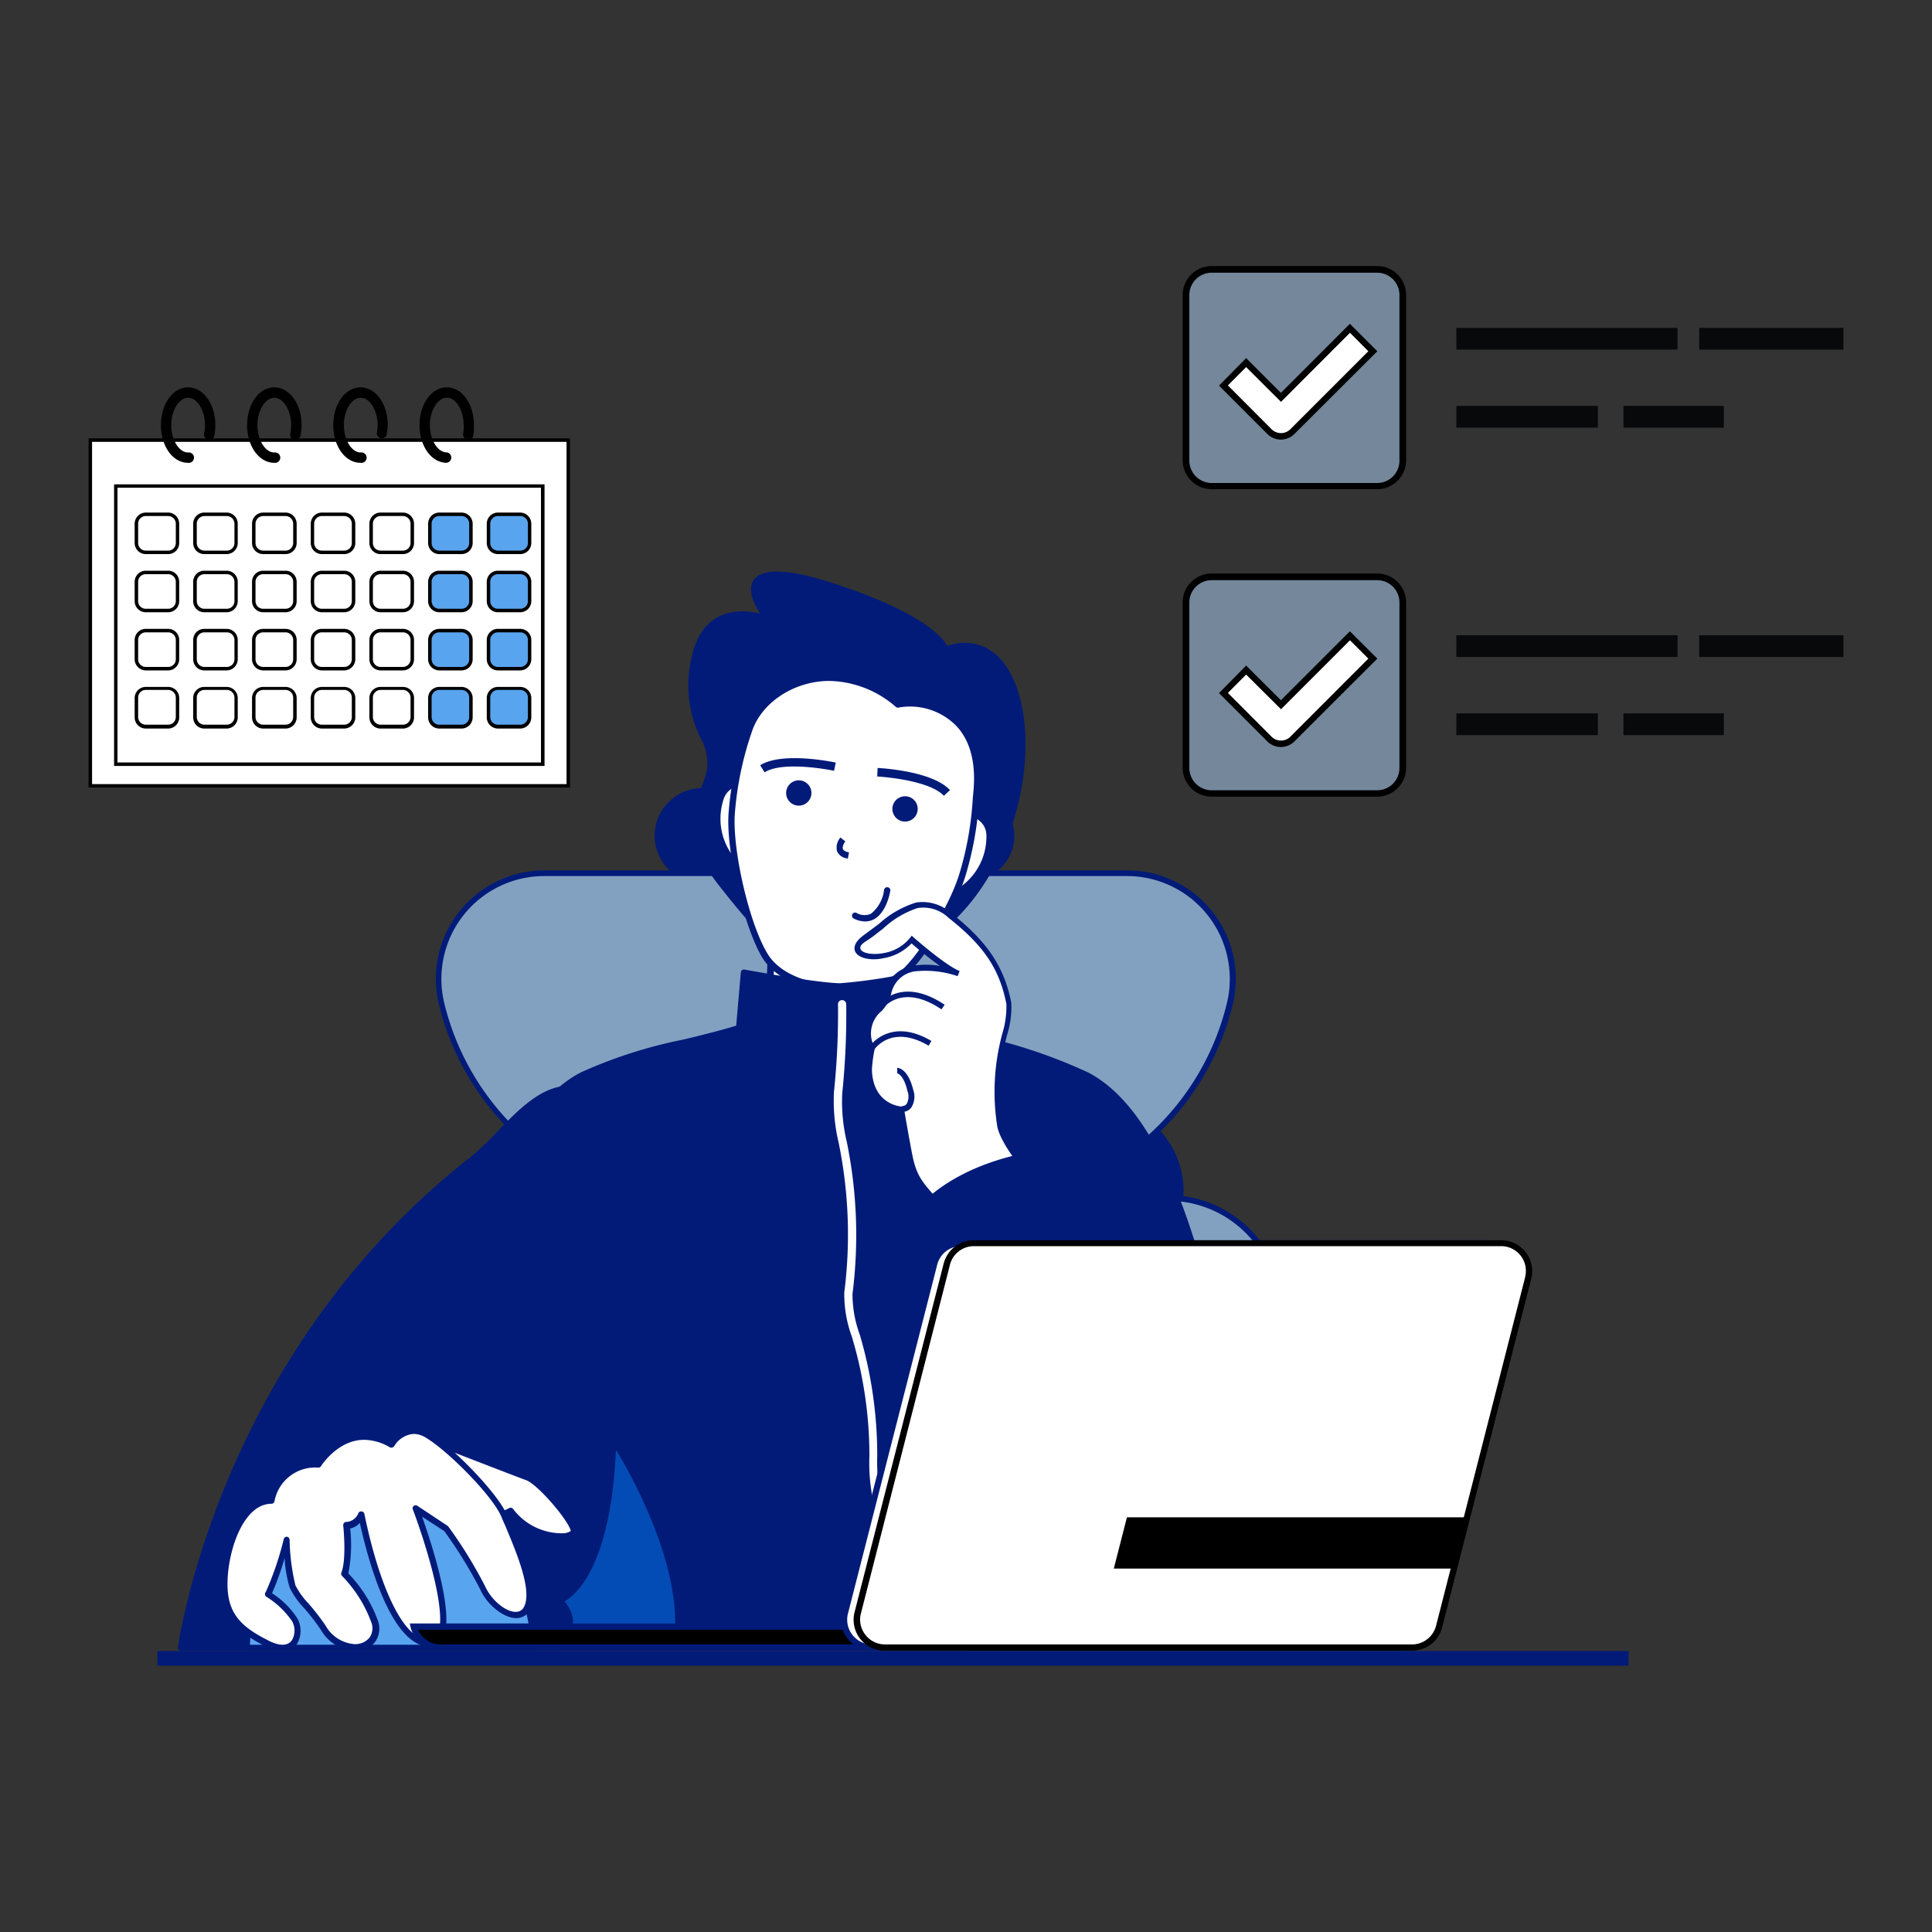 <svg xmlns="http://www.w3.org/2000/svg" viewBox="0 0 200 200" id="Manthinkingaboutworkschedule"><rect x="0" y="0" width="200" height="200" fill="#333333" stroke="none"/><g style="isolation:isolate" fill="#000000" class="color000000 svgShape"><g data-name="Layer 1" fill="#000000" class="color000000 svgShape"><rect width="22.41" height="22.41" x="122.79" y="59.73" fill="#74879b" rx="2.64" class="color749b8a svgShape"></rect><path d="M142.56,82.47H125.43a3,3,0,0,1-3-3V62.37a3,3,0,0,1,3-3h17.13a3,3,0,0,1,3,3V79.5A3,3,0,0,1,142.56,82.47ZM125.43,60.06a2.31,2.31,0,0,0-2.31,2.31V79.5a2.32,2.32,0,0,0,2.31,2.31h17.13a2.31,2.31,0,0,0,2.31-2.31V62.37a2.3,2.3,0,0,0-2.31-2.31Z" fill="#000000" class="color000000 svgShape"></path><path fill="#ffffff" d="M132.6,73,129,69.36l-2.37,2.37,4.78,4.78a1.64,1.64,0,0,0,1.18.49,1.66,1.66,0,0,0,1.19-.49l8.33-8.33-2.37-2.37Z" class="colorffffff svgShape"></path><path d="M132.61,77.33a2,2,0,0,1-1.42-.58l-5-5L129,68.9l3.6,3.59,7.14-7.14,2.84,2.83L134,76.75A2,2,0,0,1,132.61,77.33Zm-5.5-5.6,4.54,4.55a1.38,1.38,0,0,0,1.91,0l8.09-8.1-1.9-1.9-7.14,7.14L129,69.83Z" fill="#000000" class="color000000 svgShape"></path><rect width="22.9" height="2.25" x="150.76" y="65.76" fill="#08090b" class="color090b08 svgShape"></rect><rect width="14.93" height="2.25" x="175.9" y="65.76" fill="#08090b" class="color090b08 svgShape"></rect><rect width="14.65" height="2.25" x="150.76" y="73.85" fill="#08090b" class="color090b08 svgShape"></rect><rect width="10.39" height="2.25" x="168.06" y="73.85" fill="#08090b" class="color090b08 svgShape"></rect><rect width="22.41" height="22.41" x="122.79" y="27.9" fill="#74879b" rx="2.64" class="color749b8a svgShape"></rect><path d="M142.56,50.64H125.43a3,3,0,0,1-3-3V30.54a3,3,0,0,1,3-3h17.13a3,3,0,0,1,3,3V47.67A3,3,0,0,1,142.56,50.64ZM125.43,28.23a2.32,2.32,0,0,0-2.31,2.31V47.67A2.32,2.32,0,0,0,125.43,50h17.13a2.31,2.31,0,0,0,2.31-2.31V30.54a2.31,2.31,0,0,0-2.31-2.31Z" fill="#000000" class="color000000 svgShape"></path><path fill="#ffffff" d="M132.6,41.13,129,37.54l-2.37,2.36,4.78,4.79a1.68,1.68,0,0,0,1.18.49,1.71,1.71,0,0,0,1.19-.49l8.33-8.33L139.75,34Z" class="colorffffff svgShape"></path><path d="M132.61,45.51a2,2,0,0,1-1.42-.59l-5-5L129,37.07l3.6,3.6,7.14-7.15,2.84,2.84L134,44.92A2,2,0,0,1,132.61,45.51Zm-5.5-5.61,4.54,4.55a1.38,1.38,0,0,0,1.91,0l8.09-8.09-1.9-1.91-7.14,7.15L129,38Z" fill="#000000" class="color000000 svgShape"></path><rect width="22.9" height="2.25" x="150.76" y="33.94" fill="#08090b" class="color090b08 svgShape"></rect><rect width="14.93" height="2.25" x="175.9" y="33.94" fill="#08090b" class="color090b08 svgShape"></rect><rect width="14.65" height="2.25" x="150.76" y="42.02" fill="#08090b" class="color090b08 svgShape"></rect><rect width="10.39" height="2.25" x="168.06" y="42.02" fill="#08090b" class="color090b08 svgShape"></rect><rect width="49.48" height="35.79" x="9.35" y="45.56" fill="#ffffff" class="colorffffff svgShape"></rect><path d="M59,81.52H9.17V45.38H59ZM9.53,81.17H58.65V45.74H9.53Z" fill="#000000" class="color000000 svgShape"></path><rect width="44.21" height="28.79" x="11.98" y="50.32" fill="#ffffff" class="colorffffff svgShape"></rect><path d="M56.37,79.29H11.81V50.14H56.37Zm-44.21-.36H56V50.49H12.16Z" fill="#000000" class="color000000 svgShape"></path><rect width="4.25" height="3.95" x="14.12" y="53.24" fill="#ffffff" rx=".97" class="colorffffff svgShape"></rect><path d="M17.4,57.36H15.09a1.15,1.15,0,0,1-1.15-1.15v-2a1.16,1.16,0,0,1,1.15-1.15H17.4a1.15,1.15,0,0,1,1.15,1.15v2A1.14,1.14,0,0,1,17.4,57.36Zm-2.31-3.94a.79.79,0,0,0-.79.79v2a.79.79,0,0,0,.79.79H17.4a.79.79,0,0,0,.8-.79v-2a.8.8,0,0,0-.8-.79Z" fill="#000000" class="color000000 svgShape"></path><rect width="4.26" height="3.95" x="20.19" y="53.24" fill="#ffffff" rx=".97" class="colorffffff svgShape"></rect><path d="M23.48,57.36H21.17A1.14,1.14,0,0,1,20,56.21v-2a1.15,1.15,0,0,1,1.15-1.15h2.31a1.16,1.16,0,0,1,1.15,1.15v2A1.15,1.15,0,0,1,23.48,57.36Zm-2.31-3.94a.8.8,0,0,0-.8.79v2a.79.79,0,0,0,.8.79h2.31a.79.79,0,0,0,.79-.79v-2a.8.8,0,0,0-.79-.79Z" fill="#000000" class="color000000 svgShape"></path><rect width="4.25" height="3.95" x="26.27" y="53.24" fill="#ffffff" rx=".97" class="colorffffff svgShape"></rect><path d="M29.55,57.36H27.24a1.15,1.15,0,0,1-1.15-1.15v-2a1.16,1.16,0,0,1,1.15-1.15h2.31a1.16,1.16,0,0,1,1.16,1.15v2A1.15,1.15,0,0,1,29.55,57.36Zm-2.31-3.94a.8.8,0,0,0-.79.79v2a.79.79,0,0,0,.79.79h2.31a.79.79,0,0,0,.8-.79v-2a.8.8,0,0,0-.8-.79Z" fill="#000000" class="color000000 svgShape"></path><rect width="4.26" height="3.95" x="32.35" y="53.24" fill="#ffffff" rx=".97" class="colorffffff svgShape"></rect><path d="M35.63,57.36H33.32a1.15,1.15,0,0,1-1.15-1.15v-2a1.16,1.16,0,0,1,1.15-1.15h2.31a1.16,1.16,0,0,1,1.15,1.15v2A1.15,1.15,0,0,1,35.63,57.36Zm-2.31-3.94a.8.8,0,0,0-.8.79v2a.79.79,0,0,0,.8.79h2.31a.79.79,0,0,0,.79-.79v-2a.79.79,0,0,0-.79-.79Z" fill="#000000" class="color000000 svgShape"></path><rect width="4.25" height="3.95" x="38.42" y="53.24" fill="#ffffff" rx=".97" class="colorffffff svgShape"></rect><path d="M41.7,57.36H39.4a1.15,1.15,0,0,1-1.16-1.15v-2a1.16,1.16,0,0,1,1.16-1.15h2.3a1.16,1.16,0,0,1,1.16,1.15v2A1.15,1.15,0,0,1,41.7,57.36Zm-2.3-3.94a.8.8,0,0,0-.8.79v2a.79.79,0,0,0,.8.79h2.3a.79.79,0,0,0,.8-.79v-2a.8.8,0,0,0-.8-.79Z" fill="#000000" class="color000000 svgShape"></path><rect width="4.25" height="3.95" x="44.5" y="53.24" fill="#59a4ef" rx=".97" class="colorefc959 svgShape"></rect><path d="M47.78,57.36H45.47a1.15,1.15,0,0,1-1.15-1.15v-2a1.16,1.16,0,0,1,1.15-1.15h2.31a1.16,1.16,0,0,1,1.15,1.15v2A1.15,1.15,0,0,1,47.78,57.36Zm-2.31-3.94a.79.79,0,0,0-.79.79v2a.79.79,0,0,0,.79.79h2.31a.79.79,0,0,0,.79-.79v-2a.79.79,0,0,0-.79-.79Z" fill="#000000" class="color000000 svgShape"></path><path fill="#59a4ef" d="M51.55,53.24h2.31a1,1,0,0,1,1,1v2a1,1,0,0,1-1,1H51.55a1,1,0,0,1-1-1v-2A1,1,0,0,1,51.55,53.24Z" class="colorefc959 svgShape"></path><path d="M53.85,57.36h-2.3a1.15,1.15,0,0,1-1.16-1.15v-2a1.16,1.16,0,0,1,1.16-1.15h2.3A1.16,1.16,0,0,1,55,54.21v2A1.15,1.15,0,0,1,53.85,57.36Zm-2.3-3.94a.8.8,0,0,0-.8.79v2a.79.79,0,0,0,.8.79h2.3a.79.79,0,0,0,.8-.79v-2a.8.8,0,0,0-.8-.79Z" fill="#000000" class="color000000 svgShape"></path><rect width="4.25" height="3.94" x="14.12" y="59.26" fill="#ffffff" rx=".97" class="colorffffff svgShape"></rect><path d="M17.4,63.38H15.09a1.15,1.15,0,0,1-1.15-1.15v-2a1.15,1.15,0,0,1,1.15-1.15H17.4a1.14,1.14,0,0,1,1.15,1.15v2A1.14,1.14,0,0,1,17.4,63.38Zm-2.31-3.94a.79.79,0,0,0-.79.79v2a.79.79,0,0,0,.79.79H17.4a.79.79,0,0,0,.8-.79v-2a.79.79,0,0,0-.8-.79Z" fill="#000000" class="color000000 svgShape"></path><rect width="4.26" height="3.94" x="20.19" y="59.26" fill="#ffffff" rx=".97" class="colorffffff svgShape"></rect><path d="M23.48,63.38H21.17A1.14,1.14,0,0,1,20,62.23v-2a1.14,1.14,0,0,1,1.15-1.15h2.31a1.15,1.15,0,0,1,1.15,1.15v2A1.15,1.15,0,0,1,23.48,63.38Zm-2.31-3.94a.79.79,0,0,0-.8.79v2a.79.79,0,0,0,.8.79h2.31a.79.79,0,0,0,.79-.79v-2a.79.79,0,0,0-.79-.79Z" fill="#000000" class="color000000 svgShape"></path><rect width="4.25" height="3.94" x="26.27" y="59.26" fill="#ffffff" rx=".97" class="colorffffff svgShape"></rect><path d="M29.55,63.38H27.24a1.15,1.15,0,0,1-1.15-1.15v-2a1.15,1.15,0,0,1,1.15-1.15h2.31a1.15,1.15,0,0,1,1.16,1.15v2A1.15,1.15,0,0,1,29.55,63.38Zm-2.31-3.94a.79.79,0,0,0-.79.79v2a.79.79,0,0,0,.79.79h2.31a.79.79,0,0,0,.8-.79v-2a.79.79,0,0,0-.8-.79Z" fill="#000000" class="color000000 svgShape"></path><rect width="4.26" height="3.94" x="32.35" y="59.26" fill="#ffffff" rx=".97" class="colorffffff svgShape"></rect><path d="M35.63,63.38H33.32a1.15,1.15,0,0,1-1.15-1.15v-2a1.15,1.15,0,0,1,1.15-1.15h2.31a1.15,1.15,0,0,1,1.15,1.15v2A1.15,1.15,0,0,1,35.63,63.38Zm-2.31-3.94a.79.79,0,0,0-.8.79v2a.79.79,0,0,0,.8.79h2.31a.79.79,0,0,0,.79-.79v-2a.79.79,0,0,0-.79-.79Z" fill="#000000" class="color000000 svgShape"></path><rect width="4.25" height="3.94" x="38.42" y="59.26" fill="#ffffff" rx=".97" class="colorffffff svgShape"></rect><path d="M41.7,63.38H39.4a1.15,1.15,0,0,1-1.16-1.15v-2a1.15,1.15,0,0,1,1.16-1.15h2.3a1.15,1.15,0,0,1,1.16,1.15v2A1.15,1.15,0,0,1,41.7,63.38Zm-2.3-3.94a.79.79,0,0,0-.8.79v2a.79.79,0,0,0,.8.79h2.3a.79.79,0,0,0,.8-.79v-2a.79.79,0,0,0-.8-.79Z" fill="#000000" class="color000000 svgShape"></path><rect width="4.25" height="3.94" x="44.5" y="59.26" fill="#59a4ef" rx=".97" class="colorefc959 svgShape"></rect><path d="M47.78,63.38H45.47a1.15,1.15,0,0,1-1.15-1.15v-2a1.15,1.15,0,0,1,1.15-1.15h2.31a1.15,1.15,0,0,1,1.15,1.15v2A1.15,1.15,0,0,1,47.78,63.38Zm-2.31-3.94a.79.79,0,0,0-.79.79v2a.79.79,0,0,0,.79.79h2.31a.79.79,0,0,0,.79-.79v-2a.79.79,0,0,0-.79-.79Z" fill="#000000" class="color000000 svgShape"></path><path fill="#59a4ef" d="M51.55,59.26h2.31a1,1,0,0,1,1,1v2a1,1,0,0,1-1,1H51.55a1,1,0,0,1-1-1v-2A1,1,0,0,1,51.55,59.26Z" class="colorefc959 svgShape"></path><path d="M53.85,63.38h-2.3a1.15,1.15,0,0,1-1.16-1.15v-2a1.15,1.15,0,0,1,1.16-1.15h2.3A1.15,1.15,0,0,1,55,60.23v2A1.15,1.15,0,0,1,53.85,63.38Zm-2.3-3.94a.79.79,0,0,0-.8.79v2a.79.79,0,0,0,.8.79h2.3a.79.79,0,0,0,.8-.79v-2a.79.79,0,0,0-.8-.79Z" fill="#000000" class="color000000 svgShape"></path><rect width="4.25" height="3.94" x="14.12" y="65.28" fill="#ffffff" rx=".97" class="colorffffff svgShape"></rect><path d="M17.4,69.4H15.09a1.16,1.16,0,0,1-1.15-1.15v-2a1.15,1.15,0,0,1,1.15-1.15H17.4a1.14,1.14,0,0,1,1.15,1.15v2A1.15,1.15,0,0,1,17.4,69.4Zm-2.31-3.94a.79.79,0,0,0-.79.79v2a.79.79,0,0,0,.79.79H17.4a.79.79,0,0,0,.8-.79v-2a.79.79,0,0,0-.8-.79Z" fill="#000000" class="color000000 svgShape"></path><rect width="4.26" height="3.94" x="20.19" y="65.28" fill="#ffffff" rx=".97" class="colorffffff svgShape"></rect><path d="M23.48,69.4H21.17A1.15,1.15,0,0,1,20,68.25v-2a1.14,1.14,0,0,1,1.15-1.15h2.31a1.15,1.15,0,0,1,1.15,1.15v2A1.16,1.16,0,0,1,23.48,69.4Zm-2.31-3.94a.79.79,0,0,0-.8.79v2a.79.79,0,0,0,.8.79h2.31a.79.79,0,0,0,.79-.79v-2a.79.79,0,0,0-.79-.79Z" fill="#000000" class="color000000 svgShape"></path><rect width="4.25" height="3.94" x="26.27" y="65.28" fill="#ffffff" rx=".97" class="colorffffff svgShape"></rect><path d="M29.55,69.4H27.24a1.16,1.16,0,0,1-1.15-1.15v-2a1.15,1.15,0,0,1,1.15-1.15h2.31a1.15,1.15,0,0,1,1.16,1.15v2A1.16,1.16,0,0,1,29.55,69.4Zm-2.31-3.94a.79.79,0,0,0-.79.79v2a.79.79,0,0,0,.79.79h2.31a.79.79,0,0,0,.8-.79v-2a.79.79,0,0,0-.8-.79Z" fill="#000000" class="color000000 svgShape"></path><rect width="4.26" height="3.94" x="32.35" y="65.28" fill="#ffffff" rx=".97" class="colorffffff svgShape"></rect><path d="M35.63,69.4H33.32a1.16,1.16,0,0,1-1.15-1.15v-2a1.15,1.15,0,0,1,1.15-1.15h2.31a1.15,1.15,0,0,1,1.15,1.15v2A1.16,1.16,0,0,1,35.63,69.4Zm-2.31-3.94a.79.79,0,0,0-.8.79v2a.79.79,0,0,0,.8.79h2.31a.79.79,0,0,0,.79-.79v-2a.79.79,0,0,0-.79-.79Z" fill="#000000" class="color000000 svgShape"></path><rect width="4.25" height="3.94" x="38.42" y="65.28" fill="#ffffff" rx=".97" class="colorffffff svgShape"></rect><path d="M41.7,69.4H39.4a1.16,1.16,0,0,1-1.16-1.15v-2A1.15,1.15,0,0,1,39.4,65.1h2.3a1.15,1.15,0,0,1,1.16,1.15v2A1.16,1.16,0,0,1,41.7,69.4Zm-2.3-3.94a.79.79,0,0,0-.8.79v2a.79.79,0,0,0,.8.79h2.3a.79.79,0,0,0,.8-.79v-2a.79.79,0,0,0-.8-.79Z" fill="#000000" class="color000000 svgShape"></path><rect width="4.25" height="3.94" x="44.5" y="65.28" fill="#59a4ef" rx=".97" class="colorefc959 svgShape"></rect><path d="M47.78,69.4H45.47a1.16,1.16,0,0,1-1.15-1.15v-2a1.15,1.15,0,0,1,1.15-1.15h2.31a1.15,1.15,0,0,1,1.15,1.15v2A1.16,1.16,0,0,1,47.78,69.4Zm-2.31-3.94a.79.79,0,0,0-.79.79v2a.79.79,0,0,0,.79.79h2.31a.79.79,0,0,0,.79-.79v-2a.79.79,0,0,0-.79-.79Z" fill="#000000" class="color000000 svgShape"></path><path fill="#59a4ef" d="M51.55,65.28h2.31a1,1,0,0,1,1,1v2a1,1,0,0,1-1,1H51.55a1,1,0,0,1-1-1v-2A1,1,0,0,1,51.55,65.28Z" class="colorefc959 svgShape"></path><path d="M53.85,69.4h-2.3a1.16,1.16,0,0,1-1.16-1.15v-2a1.15,1.15,0,0,1,1.16-1.15h2.3A1.15,1.15,0,0,1,55,66.25v2A1.16,1.16,0,0,1,53.85,69.4Zm-2.3-3.94a.79.79,0,0,0-.8.79v2a.79.79,0,0,0,.8.79h2.3a.79.79,0,0,0,.8-.79v-2a.79.79,0,0,0-.8-.79Z" fill="#000000" class="color000000 svgShape"></path><rect width="4.25" height="3.95" x="14.12" y="71.29" fill="#ffffff" rx=".97" class="colorffffff svgShape"></rect><path d="M17.4,75.42H15.09a1.16,1.16,0,0,1-1.15-1.16v-2a1.15,1.15,0,0,1,1.15-1.15H17.4a1.14,1.14,0,0,1,1.15,1.15v2A1.15,1.15,0,0,1,17.4,75.42Zm-2.31-4a.79.79,0,0,0-.79.8v2a.79.79,0,0,0,.79.8H17.4a.8.8,0,0,0,.8-.8v-2a.8.8,0,0,0-.8-.8Z" fill="#000000" class="color000000 svgShape"></path><rect width="4.26" height="3.95" x="20.19" y="71.29" fill="#ffffff" rx=".97" class="colorffffff svgShape"></rect><path d="M23.48,75.42H21.17A1.15,1.15,0,0,1,20,74.26v-2a1.14,1.14,0,0,1,1.15-1.15h2.31a1.15,1.15,0,0,1,1.15,1.15v2A1.16,1.16,0,0,1,23.48,75.42Zm-2.31-4a.8.8,0,0,0-.8.8v2a.8.8,0,0,0,.8.8h2.31a.8.8,0,0,0,.79-.8v-2a.8.8,0,0,0-.79-.8Z" fill="#000000" class="color000000 svgShape"></path><rect width="4.25" height="3.95" x="26.27" y="71.29" fill="#ffffff" rx=".97" class="colorffffff svgShape"></rect><path d="M29.55,75.42H27.24a1.16,1.16,0,0,1-1.15-1.16v-2a1.15,1.15,0,0,1,1.15-1.15h2.31a1.15,1.15,0,0,1,1.16,1.15v2A1.16,1.16,0,0,1,29.55,75.42Zm-2.31-4a.8.8,0,0,0-.79.8v2a.8.8,0,0,0,.79.8h2.31a.8.8,0,0,0,.8-.8v-2a.8.8,0,0,0-.8-.8Z" fill="#000000" class="color000000 svgShape"></path><rect width="4.26" height="3.95" x="32.35" y="71.29" fill="#ffffff" rx=".97" class="colorffffff svgShape"></rect><path d="M35.63,75.42H33.32a1.16,1.16,0,0,1-1.15-1.16v-2a1.15,1.15,0,0,1,1.15-1.15h2.31a1.15,1.15,0,0,1,1.15,1.15v2A1.16,1.16,0,0,1,35.63,75.42Zm-2.31-4a.8.8,0,0,0-.8.8v2a.8.8,0,0,0,.8.8h2.31a.79.79,0,0,0,.79-.8v-2a.79.79,0,0,0-.79-.8Z" fill="#000000" class="color000000 svgShape"></path><rect width="4.25" height="3.95" x="38.42" y="71.29" fill="#ffffff" rx=".97" class="colorffffff svgShape"></rect><path d="M41.7,75.42H39.4a1.16,1.16,0,0,1-1.16-1.16v-2a1.15,1.15,0,0,1,1.16-1.15h2.3a1.15,1.15,0,0,1,1.16,1.15v2A1.16,1.16,0,0,1,41.7,75.42Zm-2.3-4a.8.8,0,0,0-.8.8v2a.8.8,0,0,0,.8.8h2.3a.8.8,0,0,0,.8-.8v-2a.8.8,0,0,0-.8-.8Z" fill="#000000" class="color000000 svgShape"></path><rect width="4.25" height="3.95" x="44.5" y="71.29" fill="#59a4ef" rx=".97" class="colorefc959 svgShape"></rect><path d="M47.78,75.42H45.47a1.16,1.16,0,0,1-1.15-1.16v-2a1.15,1.15,0,0,1,1.15-1.15h2.31a1.15,1.15,0,0,1,1.15,1.15v2A1.16,1.16,0,0,1,47.78,75.42Zm-2.31-4a.79.79,0,0,0-.79.8v2a.79.79,0,0,0,.79.8h2.31a.79.79,0,0,0,.79-.8v-2a.79.79,0,0,0-.79-.8Z" fill="#000000" class="color000000 svgShape"></path><path fill="#59a4ef" d="M51.55,71.29h2.31a1,1,0,0,1,1,1v2a1,1,0,0,1-1,1H51.55a1,1,0,0,1-1-1v-2A1,1,0,0,1,51.55,71.29Z" class="colorefc959 svgShape"></path><path d="M53.85 75.42h-2.3a1.16 1.16 0 01-1.16-1.16v-2a1.15 1.15 0 011.16-1.15h2.3A1.15 1.15 0 0155 72.27v2A1.16 1.16 0 0153.85 75.42zm-2.3-4a.8.8 0 00-.8.8v2a.8.8 0 00.8.8h2.3a.8.8 0 00.8-.8v-2a.8.8 0 00-.8-.8zM19.47 47.91c-1.58 0-2.81-1.71-2.81-3.9s1.23-3.91 2.81-3.91 2.82 1.72 2.82 3.91a5.6 5.6 0 01-.11 1.09.52.52 0 01-.63.41.53.53 0 01-.42-.63 4.14 4.14 0 00.09-.87c0-1.53-.8-2.83-1.75-2.83s-1.74 1.3-1.74 2.83.8 2.83 1.74 2.83a.54.54 0 110 1.07zM28.4 47.91c-1.58 0-2.82-1.71-2.82-3.9s1.24-3.91 2.82-3.91 2.82 1.72 2.82 3.91a5.6 5.6 0 01-.11 1.09.54.54 0 01-1.06-.22 4.14 4.14 0 00.09-.87c0-1.53-.8-2.83-1.74-2.83s-1.75 1.3-1.75 2.83.8 2.83 1.75 2.83a.54.54 0 110 1.07zM37.32 47.91c-1.58 0-2.82-1.71-2.82-3.9s1.24-3.91 2.82-3.91 2.82 1.72 2.82 3.91A5.6 5.6 0 0140 45.1.54.54 0 0139 44.88a4.14 4.14 0 00.09-.87c0-1.53-.8-2.83-1.75-2.83s-1.74 1.3-1.74 2.83.8 2.83 1.74 2.83a.54.54 0 110 1.07zM46.25 47.91c-1.58 0-2.82-1.71-2.82-3.9s1.24-3.91 2.82-3.91 2.81 1.72 2.81 3.91A5.6 5.6 0 0149 45.1a.53.53 0 01-.63.41.53.53 0 01-.42-.63A4.14 4.14 0 0048 44c0-1.53-.8-2.83-1.74-2.83S44.5 42.48 44.5 44s.8 2.83 1.75 2.83a.54.54 0 010 1.07z" fill="#000000" class="color000000 svgShape"></path><rect width="152.29" height="1.52" x="16.3" y="170.91" fill="#021b79" class="color262626 svgShape"></rect><path fill="#021b79" d="M113,114.36H60.07a8.92,8.92,0,0,0,0,17.84H113a8.92,8.92,0,0,0,0-17.84Z" class="color262626 svgShape"></path><path fill="#021b79" d="M113,114.07H60.07a9.22,9.22,0,0,0,0,18.43H113a9.22,9.22,0,1,0,0-18.43Zm6.66,14.69a8.59,8.59,0,0,1-6.66,3.15H60.07a8.63,8.63,0,0,1,0-17.25H113a8.62,8.62,0,0,1,6.66,14.1Z" class="color262626 svgShape"></path><path fill="#82a1c0" d="M120.94,124H52.11a11.61,11.61,0,1,0,0,23.22h68.83a11.61,11.61,0,0,0,0-23.22Z" class="coloraac082 svgShape"></path><path fill="#021b79" d="M120.94 123.72H52.11a11.9 11.9 0 100 23.8h68.83a11.9 11.9 0 000-23.8zm8.74 19.08a11.29 11.29 0 01-8.74 4.13H52.11a11.31 11.31 0 110-22.62h68.83a11.31 11.31 0 018.74 18.49zM100.34 81.87H72.7a4.66 4.66 0 000 9.32h27.64a4.66 4.66 0 000-9.32z" class="color262626 svgShape"></path><path fill="#021b79" d="M100.34,81.57H72.7a5,5,0,0,0-4.85,4,5,5,0,0,0,4.85,5.91h27.64a5,5,0,0,0,0-9.91Zm3.37,7.73a4.35,4.35,0,0,1-3.37,1.59H72.7a4.37,4.37,0,0,1,0-8.73h27.64a4.37,4.37,0,0,1,3.37,7.14Z" class="color262626 svgShape"></path><path fill="#5374f0" d="M120.94,146.72H52.11a11.61,11.61,0,1,0,0,23.21h68.83a11.61,11.61,0,0,0,0-23.21Z" class="colorf05369 svgShape"></path><path fill="#021b79" d="M120.94,146.42H52.11a11.91,11.91,0,0,0,0,23.81h68.83a11.91,11.91,0,0,0,0-23.81Zm8.74,19.08a11.27,11.27,0,0,1-8.74,4.14H52.11a11.32,11.32,0,0,1,0-22.63h68.83A11.33,11.33,0,0,1,132,156.13,11.21,11.21,0,0,1,129.68,165.5Z" class="color262626 svgShape"></path><path fill="#82a1c0" d="M116.69,90.4H56.36A10.94,10.94,0,0,0,45.73,104a27.32,27.32,0,0,0,26.54,20.81h28.5A27.33,27.33,0,0,0,127.32,104,11,11,0,0,0,116.69,90.4Z" class="coloraac082 svgShape"></path><path fill="#021b79" d="M116.69,90.1H56.36A11.24,11.24,0,0,0,45.44,104a27.56,27.56,0,0,0,26.83,21h28.5a27.57,27.57,0,0,0,26.84-21A11.24,11.24,0,0,0,116.69,90.1ZM127,103.88a27,27,0,0,1-26.26,20.6H72.27A27,27,0,0,1,46,103.88,10.65,10.65,0,0,1,56.36,90.69h60.33A10.65,10.65,0,0,1,127,103.88Z" class="color262626 svgShape"></path><path fill="#021b79" d="M97.88,67.27s-.72-3.11-12.22-6.74c-8.61-2.71-8.66.39-6.17,3.61,0,0-6.19-2.54-7.59,4.09s2.34,8.65,1.59,11.68-3.37,5.8,1.21,11.6S85.92,106,97.78,95.75C109.28,85.83,107.7,63.61,97.88,67.27Z" class="color262626 svgShape"></path><path fill="#021b79" d="M98.06,66.86c-.51-.92-2.76-3.62-12.3-6.64-4.49-1.41-7.13-1.39-7.84,0-.39.79-.12,1.94.76,3.29-1.85-.44-6-.77-7.1,4.61a12.38,12.38,0,0,0,.93,8.27,5.24,5.24,0,0,1,.66,3.4,14.67,14.67,0,0,1-.56,1.7c-.93,2.5-2,5.34,1.83,10.19l.11.14c3,3.78,7,9,12.93,9h0c3.27,0,6.81-1.63,10.52-4.82,7.35-6.35,9.7-18.26,7.19-25C103.85,67.38,101.21,65.83,98.06,66.86ZM97.57,95.5c-3.58,3.1-7,4.67-10.09,4.67h0c-5.56,0-9.36-4.83-12.42-8.71L75,91.31c-3.59-4.56-2.65-7.1-1.73-9.56A17.23,17.23,0,0,0,73.8,80a5.87,5.87,0,0,0-.69-3.82,11.78,11.78,0,0,1-.9-7.87c.61-2.87,2.18-4.32,4.68-4.32a7.13,7.13,0,0,1,2.48.46l1.12.46-.74-1c-1.12-1.44-1.58-2.71-1.25-3.39s1.23-.73,2-.73a18.22,18.22,0,0,1,5.1,1c11,3.49,12,6.48,12,6.5l.08.36.35-.13c2.92-1.09,5.32.27,6.59,3.67C107,77.76,104.73,89.33,97.57,95.5Z" class="color262626 svgShape"></path><path fill="#ffffff" d="M99.69,84l-1.13,8.71a6.74,6.74,0,0,0,3.88-5.87C102.65,84.21,99.69,84,99.69,84Z" class="colorffffff svgShape"></path><path fill="#021b79" d="M99.71,83.64a.32.32,0,0,0-.34.3.31.31,0,0,0,.29.35c.11,0,2.63.25,2.45,2.5a6.35,6.35,0,0,1-3.67,5.59.33.33,0,0,0,.12.63l.11,0a7,7,0,0,0,4.09-6.15C103,84.52,100.85,83.74,99.71,83.64Z" class="color262626 svgShape"></path><path fill="#ffffff" d="M74.51,82.9a6.76,6.76,0,0,0,1.92,6.77L78,81S75.1,80.35,74.51,82.9Z" class="colorffffff svgShape"></path><path fill="#021b79" d="M78.07,80.7a3.06,3.06,0,0,0-3.88,2.12,7,7,0,0,0,2,7.1.33.33,0,0,0,.21.07.32.32,0,0,0,.25-.12.33.33,0,0,0-.05-.46A6.36,6.36,0,0,1,74.83,83c.51-2.2,3-1.66,3.09-1.64a.32.32,0,0,0,.15-.63Z" class="color262626 svgShape"></path><path fill="#ffffff" d="M93.14,97.57l-13.5-.26s.9,6.69-2.12,8.7c0,0,4.1,3.48,8.9,3.49S95.36,106,95.36,106C92.34,104,93.14,97.57,93.14,97.57Z" class="colorffffff svgShape"></path><path fill="#021b79" d="M93.46,97.61a.29.29,0,0,0-.08-.25.3.3,0,0,0-.24-.11L79.64,97a.27.27,0,0,0-.25.11.3.3,0,0,0-.07.26c0,.06.84,6.5-2,8.38a.31.31,0,0,0-.14.25.29.29,0,0,0,.11.26c.17.15,4.25,3.57,9.11,3.57h0c4.89,0,9-3.42,9.15-3.56a.32.32,0,0,0,.11-.27.31.31,0,0,0-.14-.25C92.73,103.86,93.45,97.67,93.46,97.61Zm-7,11.56v0c-3.87,0-7.32-2.37-8.37-3.16,2.39-2,2.09-7,2-8.36l12.78.24c-.12,1.35-.34,6.1,2,8.12C93.78,106.8,90.31,109.17,86.42,109.17Z" class="color262626 svgShape"></path><path fill="#ffffff" d="M93,72.93C86.41,67.45,79,71,77.54,75.6a34.55,34.55,0,0,0-1.79,8.61C75.48,88,77.22,95.7,79.17,98.94c2.52,4.18,11,4.15,13.85,2.24,2.08-1.42,5.5-7,6.58-10.49a37,37,0,0,0,1.51-9C101.71,75.22,97.58,72.25,93,72.93Z" class="colorffffff svgShape"></path><path fill="#021b79" d="M93.07,72.59a11.39,11.39,0,0,0-7.2-2.76c-4,0-7.59,2.39-8.64,5.67a34.58,34.58,0,0,0-1.81,8.69C75.14,88.09,77,95.9,78.89,99.1c1.38,2.29,4.62,3.65,8.67,3.65a10.7,10.7,0,0,0,5.64-1.3c2.21-1.51,5.66-7.29,6.71-10.67a33.91,33.91,0,0,0,1.44-8l.09-1a8.94,8.94,0,0,0-1.91-7A7.3,7.3,0,0,0,93.07,72.59Zm7.72,9.09-.09,1a33.54,33.54,0,0,1-1.41,7.86c-1.1,3.51-4.53,9-6.46,10.32a10.19,10.19,0,0,1-5.27,1.19c-3,0-6.63-.88-8.11-3.33C77.57,95.64,75.8,88,76.07,84.23a34,34,0,0,1,1.78-8.53c1-3,4.39-5.21,8-5.21a10.76,10.76,0,0,1,6.89,2.69.31.31,0,0,0,.26.07,6.71,6.71,0,0,1,6,1.9C100.44,76.68,101,78.93,100.79,81.68Z" class="color262626 svgShape"></path><path fill="#021b79" d="M87.26 87.89c-.1-.26.15-.67.25-.79L87 86.7a1.58 1.58 0 00-.35 1.42 1.3 1.3 0 001.12.75l.12-.63C87.64 88.19 87.33 88.09 87.26 87.89zM90.81 80.38s5.29.29 6.9 2l.63-.59c-1.84-2-7.26-2.28-7.49-2.29zM78.69 79.22l.46.73c2-1.25 7.14-.17 7.19-.16l.18-.85C86.3 78.9 81 77.77 78.69 79.22zM93.72 82.76a1 1 0 101 1A1 1 0 0093.72 82.76z" class="color262626 svgShape"></path><path fill="#021b79" d="M93.72 82.43A1.31 1.31 0 1095 83.73 1.3 1.3 0 0093.72 82.43zm0 2a.66.66 0 11.66-.66A.66.66 0 0193.72 84.39zM82.67 81.11a1 1 0 101 1A1 1 0 0082.67 81.11z" class="color262626 svgShape"></path><path fill="#021b79" d="M82.67 80.78A1.31 1.31 0 1084 82.09 1.31 1.31 0 0082.67 80.78zm0 2a.65.65 0 01-.65-.65.65.65 0 111.3 0A.65.65 0 0182.67 82.74zM91.9 91.85a.32.32 0 00-.38.27 3.72 3.72 0 01-1.36 2.47 1.62 1.62 0 01-1.5-.09.32.32 0 00-.43.15.33.33 0 00.15.44 2.71 2.71 0 001.18.3 2 2 0 00.9-.22c1.34-.71 1.69-2.86 1.71-3A.32.32 0 0091.9 91.85zM112.45 111.28c-4.7-2.4-10.38-3.4-15.74-5l-1.2-5.56s-6.19 1.5-8.74 1.41S77 100.69 77 100.69l-.49 5.74c-5.29 1.63-11.54 2.47-16.19 4.85-15.42 7.87-17.24 59.05-17.24 59.05h86.62S127.86 119.15 112.45 111.28z" class="color262626 svgShape"></path><path fill="#021b79" d="M112.6,111a54.5,54.5,0,0,0-10.93-3.7c-1.54-.41-3.13-.83-4.68-1.3l-1.16-5.37a.32.32,0,0,0-.15-.21.36.36,0,0,0-.25,0A53.29,53.29,0,0,1,87,101.78h-.2c-2.55-.08-9.66-1.4-9.73-1.41a.31.31,0,0,0-.26.06.35.35,0,0,0-.12.23l-.48,5.52c-1.76.53-3.65,1-5.49,1.44A48.9,48.9,0,0,0,60.16,111c-15.41,7.87-17.34,57.23-17.42,59.33a.37.37,0,0,0,.1.24.33.33,0,0,0,.23.1h86.62a.34.34,0,0,0,.23-.1.36.36,0,0,0,.09-.24C129.94,168.22,128,118.86,112.6,111ZM43.41,170c.2-4.45,2.62-51.08,17-58.44a48.35,48.35,0,0,1,10.4-3.32c1.92-.47,3.9-.94,5.74-1.51a.32.32,0,0,0,.23-.28l.46-5.39c1.5.27,7.18,1.29,9.48,1.36H87a50,50,0,0,0,8.28-1.35l1.13,5.24a.35.35,0,0,0,.22.24c1.62.49,3.29.93,4.9,1.35a54.71,54.71,0,0,1,10.79,3.66c14.42,7.36,16.85,54,17,58.44Z" class="color262626 svgShape"></path><path fill="#021b79" d="M48.9,120c-26.33,20.58-30.18,50.56-30.18,50.56H57.64c2.71-2,1-5,1-5,3.41,1.1,5-12,5-12l-2.6-40.28C56.16,110.82,52.48,117.2,48.9,120Z" class="color262626 svgShape"></path><path fill="#021b79" d="M59.61,165.09a1,1,0,0,1-.87.13.32.32,0,0,0-.35.11.33.33,0,0,0,0,.36,3.54,3.54,0,0,1-.83,4.54H19.1c.56-3.49,5.64-30.95,30-50a29,29,0,0,0,2.83-2.69c2.74-2.81,5.56-5.73,9-4l.29-.58c-3.85-1.89-7,1.33-9.73,4.18a30,30,0,0,1-2.77,2.63c-26.14,20.43-30.26,50.47-30.3,50.77a.29.29,0,0,0,.08.25.32.32,0,0,0,.24.11H57.64a.31.31,0,0,0,.19-.06,4,4,0,0,0,1.34-4.89,1.75,1.75,0,0,0,.79-.28c2.73-1.74,4-11.68,4-12.1l-.65-.08C63,156.25,61.66,163.78,59.61,165.09Z" class="color262626 svgShape"></path><path fill="#ffffff" d="M90.81,150.72A44,44,0,0,0,89,138.15a12.23,12.23,0,0,1-.75-4.21,48.12,48.12,0,0,0-.6-15.78,17.72,17.72,0,0,1-.46-5,79.13,79.13,0,0,0,.41-9.2.43.43,0,0,0-.43-.43h0a.42.42,0,0,0-.42.44,78,78,0,0,1-.42,9.08,18.66,18.66,0,0,0,.48,5.21,47.26,47.26,0,0,1,.59,15.53,12.73,12.73,0,0,0,.77,4.54A42.68,42.68,0,0,1,90,150.72a18.77,18.77,0,0,0,1.4,7.9c.82,2.12,1.53,4,.62,9.93a.43.43,0,0,0,.36.5h.07a.42.42,0,0,0,.42-.37c1-6.2.17-8.23-.66-10.37A17.88,17.88,0,0,1,90.81,150.72Z" class="colorffffff svgShape"></path><path fill="#021b79" d="M51.74,150.48c-2.56-.64-5.84,1.19-8-.37s-8-5.29-12.5-2.64-1.83,6.93-5.66,11.32-3.38,11.5-3.38,11.5H56.67s-.64-1.1.18-3.65S54.3,151.12,51.74,150.48Z" class="color262626 svgShape"></path><path fill="#021b79" d="M53.7,152.15c-.66-1.19-1.28-1.83-1.89-2a10.33,10.33,0,0,0-3.62.07,16.39,16.39,0,0,1-2.14.2,3.56,3.56,0,0,1-2.16-.58c-3.35-2.37-6.52-3.63-9.18-3.63a7.15,7.15,0,0,0-3.68,1c-2.51,1.49-2.9,3.5-3.3,5.64a10.77,10.77,0,0,1-2.44,5.74C21.42,163,21.82,170,21.84,170.31v.3H57.21l-.26-.48s-.55-1,.21-3.39C57.86,164.56,55.82,156,53.7,152.15Zm2.84,14.39a6.37,6.37,0,0,0-.33,3.42H22.48c0-1.39.05-7.24,3.3-11A11.53,11.53,0,0,0,28.37,153c.39-2.07.73-3.86,3-5.2,3-1.76,7.32-.8,12.16,2.63a4.16,4.16,0,0,0,2.53.7,15.29,15.29,0,0,0,2.23-.21,10,10,0,0,1,3.38-.08c.23.06.74.36,1.47,1.68C55.25,156.28,57.13,164.72,56.54,166.54Z" class="color262626 svgShape"></path><path fill="#ffffff" d="M54.58,152.92c-1.2-.42-10.15-3.91-10.15-3.91l2.5,8a7.77,7.77,0,0,0,5.93-.58c2.76,3.39,6.8,2.92,6.55,2C59,157,55.77,153.33,54.58,152.92Z" class="colorffffff svgShape"></path><path fill="#021b79" d="M54.68,152.61c-1.17-.41-10-3.86-10.13-3.9l-.24.61c.37.14,9,3.49,10.16,3.91s4.27,4,4.62,5.24c0,0-.17.18-.65.25a6.33,6.33,0,0,1-5.33-2.52.32.32,0,0,0-.41-.08,7.45,7.45,0,0,1-5.66.55l-.23.61a8,8,0,0,0,6-.47A7.13,7.13,0,0,0,58,159.4a3,3,0,0,0,1.28-.25.73.73,0,0,0,.46-.84C59.32,156.85,56,153.06,54.68,152.61Z" class="color262626 svgShape"></path><path fill="#59a4ef" d="M40.41,155.14c-7.55,0-14.86,6.91-14.86,15.44H55.26C55.26,162.05,48,155.14,40.41,155.14Z" class="colorefc959 svgShape"></path><path fill="#021b79" d="M40.41,154.82c-8.09,0-15.18,7.36-15.18,15.76a.32.32,0,0,0,.32.33H55.26a.32.32,0,0,0,.32-.33C55.58,162.18,48.49,154.82,40.41,154.82ZM25.88,170.26c.18-7.92,6.89-14.79,14.53-14.79s14.34,6.87,14.52,14.79Z" class="color262626 svgShape"></path><path fill="#ffffff" d="M44.25,148.59a2.61,2.61,0,0,0-3.72.95c-4.68-2.7-7.59,2.06-7.59,2.06a4.61,4.61,0,0,0-4.85,3.73c-3.28,0-4.88,5.37-4.88,8.65s1.64,4.74,4.5,6.17,3.55-1,2.79-2.46A9.12,9.12,0,0,0,27.71,165c.51-.5,1.94-5.62,1.94-5.62a22.74,22.74,0,0,0,.64,4.84c.53,1.23,1.83,2.24,3.2,4.3,2.27,3.45,6.23,2.11,5.3-.67A13.71,13.71,0,0,0,35.68,163c.59-1.51.2-5,.2-5a1.74,1.74,0,0,0,1.55-1.1c.76,3.71,3.2,13.39,7.07,13.31s-1.43-14-1.43-14l3.12,2.08a47.11,47.11,0,0,1,3.76,6.1c1,2.28,4.07,4.1,4.74,1.75s-1.6-7-2.52-9.2S46.61,150,44.25,148.59Z" class="colorffffff svgShape"></path><path fill="#021b79" d="M52.47,156.8c-1-2.3-5.63-7-8-8.49a3.09,3.09,0,0,0-1.64-.5,3,3,0,0,0-2.35,1.3,5.9,5.9,0,0,0-2.74-.72,6.39,6.39,0,0,0-4.93,2.88A4.93,4.93,0,0,0,27.83,155c-3.49.27-4.94,5.92-4.94,9,0,3.44,1.71,5,4.67,6.46,1.47.73,2.68.56,3.24-.37a2.7,2.7,0,0,0,0-2.53,8.7,8.7,0,0,0-2.64-2.63,26.62,26.62,0,0,0,1.3-3.65,12.83,12.83,0,0,0,.54,3.1,8.47,8.47,0,0,0,1.45,2.06,21,21,0,0,1,1.77,2.29,4.41,4.41,0,0,0,3.56,2.2,2.48,2.48,0,0,0,2.08-1,2.38,2.38,0,0,0,.25-2.19,13.75,13.75,0,0,0-3.05-4.86,15.35,15.35,0,0,0,.19-4.65,1.83,1.83,0,0,0,1-.58c.84,3.82,3.24,12.81,7.24,12.81h0a1.48,1.48,0,0,0,1.26-.68c1.5-2.24-1.08-10-2.05-12.77L46,158.51a47.69,47.69,0,0,1,3.7,6c.73,1.65,2.45,3,3.75,3a1.63,1.63,0,0,0,1.6-1.33c.62-2.19-1-6-2.16-8.53ZM54.38,166c-.17.58-.48.86-1,.86-1.06,0-2.53-1.24-3.16-2.65a46.79,46.79,0,0,0-3.8-6.17l-.08-.08-3.12-2.07a.31.31,0,0,0-.38,0,.29.29,0,0,0-.1.37c1.13,3,3.8,11.12,2.46,13.11a.88.88,0,0,1-.78.4c-3,0-5.41-6.75-6.7-13.05a.33.33,0,0,0-.3-.26.32.32,0,0,0-.33.2,1.41,1.41,0,0,1-1.23.89.3.3,0,0,0-.25.11.33.33,0,0,0-.08.25s.37,3.46-.19,4.89a.33.33,0,0,0,.08.35,13.49,13.49,0,0,1,3,4.75,1.7,1.7,0,0,1-.15,1.6,1.9,1.9,0,0,1-1.56.7,3.74,3.74,0,0,1-3-1.91A24.06,24.06,0,0,0,31.94,166a8.07,8.07,0,0,1-1.36-1.89,21.85,21.85,0,0,1-.6-4.72.33.33,0,0,0-.29-.31h0a.32.32,0,0,0-.31.23,32.3,32.3,0,0,1-1.86,5.48.33.33,0,0,0-.09.27.33.33,0,0,0,.15.24,8.83,8.83,0,0,1,2.67,2.55,2,2,0,0,1,0,1.89c-.39.65-1.25.69-2.38.13-2.81-1.4-4.32-2.75-4.32-5.88,0-3.4,1.62-8.32,4.55-8.32a.32.32,0,0,0,.32-.28,4.27,4.27,0,0,1,4.53-3.46.33.33,0,0,0,.28-.15s1.7-2.73,4.47-2.73a5.32,5.32,0,0,1,2.68.79.36.36,0,0,0,.25,0,.32.32,0,0,0,.19-.15,2.55,2.55,0,0,1,2-1.25,2.44,2.44,0,0,1,1.3.41c2.3,1.39,6.88,6,7.79,8.18q.16.4.39.9C53.26,160.25,54.94,164.08,54.38,166Z" class="color262626 svgShape"></path><g opacity=".55" style="mix-blend-mode:multiply" fill="#000000" class="color000000 svgShape"><path fill="#0575e6" d="M58.45,165.76c1.8,2.38.25,3.29.25,3.29l11.14.17c.72-8.43-6.08-19.13-6.08-19.13C63.19,163.79,58.45,165.76,58.45,165.76Z" class="color647795 svgShape"></path></g><path fill="#ffffff" d="M103.46,116.57c-1.15-5.92,1.31-10.81.94-12.7-.68-3.53-2.27-6.08-6.09-9.1-3.39-2.68-5.51,0-8.65,2.2s2.57,3.07,4.7.28c0,0,3.28,2.89,4.81,3.49,0,0-3.22-1.14-5.35-.3-2,.78-1.67,2.6-2.56,3.69-.63.76-2.17,2-1,4.39a16.2,16.2,0,0,0-.29,2.16c.11,3.95,3.37,4.12,3.37,4.12s.43,2.55.84,4.67c.75,3.87,2,3.23,7,10.31,3,4.2,12.42-1.54,6.92-6.63C106.68,121.86,103.81,118.39,103.46,116.57Z" class="colorffffff svgShape"></path><path fill="#021b79" d="M103.74,116.51a22.66,22.66,0,0,1,.54-9.46,9.51,9.51,0,0,0,.41-3.23c-.73-3.72-2.46-6.32-6.2-9.28a4.43,4.43,0,0,0-3.65-1.11A10.09,10.09,0,0,0,91,95.63c-.48.36-1,.74-1.49,1.11-1.09.76-1.13,1.36-1,1.73.34.79,1.79,1,3,.71a5.13,5.13,0,0,0,2.85-1.52c.5.43,1.75,1.5,2.94,2.33a8.3,8.3,0,0,0-2.86,0,4.22,4.22,0,0,0-.76.22,3.5,3.5,0,0,0-2.08,2.5A4.09,4.09,0,0,1,91,104l-.24.27a3.59,3.59,0,0,0-.88,4.34,13.79,13.79,0,0,0-.28,2.13c.1,3.53,2.62,4.23,3.41,4.37.11.65.47,2.72.8,4.47.47,2.38,1.15,3.15,2.63,4.83a60.78,60.78,0,0,1,4.44,5.59,4.07,4.07,0,0,0,4.29,1.47h0a6.08,6.08,0,0,0,4.68-3.91c.32-1.1.29-2.79-1.63-4.57C106.86,121.64,104.07,118.21,103.74,116.51Zm5.61,10.85a5.55,5.55,0,0,1-4.25,3.49h0a3.51,3.51,0,0,1-3.71-1.23A63,63,0,0,0,96.92,124c-1.5-1.7-2.07-2.33-2.5-4.56s-.83-4.64-.84-4.67l0-.22-.23,0c-.12,0-3-.21-3.09-3.84a14.78,14.78,0,0,1,.28-2.09l0-.09,0-.09a3,3,0,0,1,.75-3.8l.25-.29a4.61,4.61,0,0,0,.71-1.44,2.92,2.92,0,0,1,1.74-2.16,3.18,3.18,0,0,1,.66-.19,10.33,10.33,0,0,1,4.48.49l.21-.53c-1.47-.58-4.69-3.42-4.73-3.45l-.23-.21-.19.25a4.47,4.47,0,0,1-2.69,1.55c-1.22.23-2.24,0-2.4-.38s.19-.62.78-1,1-.76,1.51-1.12A9.56,9.56,0,0,1,95,94a3.77,3.77,0,0,1,3.18,1c3.67,2.89,5.29,5.31,6,8.93a9.49,9.49,0,0,1-.4,3,22.88,22.88,0,0,0-.54,9.69c.37,1.92,3.25,5.41,4.7,6.74A3.93,3.93,0,0,1,109.35,127.36Z" class="color262626 svgShape"></path><path fill="#021b79" d="M92.88 110.54l0 .57s.66.11 1.06 1.83a1.6 1.6 0 01-.09 1.35.65.65 0 01-.51.22l0 .58a1.15 1.15 0 00.28 0 1.19 1.19 0 00.69-.4 2.09 2.09 0 00.23-1.86C94 110.64 93 110.54 92.88 110.54zM90 108.37l.48.31c.08-.11 1.83-2.68 5.65-.43l.29-.49C92.1 105.21 90 108.33 90 108.37zM91 104l.46.34c.08-.11 2-2.55 6 .15l.33-.48C93.28 101 91.05 103.93 91 104zM93.32 127.81s9 34.57 13 40.79l27.56-5.35c-1.06-15.73-19.38-35.77-25.17-44C108.74 119.27 97.55 120 93.32 127.81z" class="color262626 svgShape"></path><path fill="#021b79" d="M109,119.1a.32.32,0,0,0-.26-.12s-1,.07-2.45.35c-3.63.71-10.16,2.73-13.21,8.35a.3.3,0,0,0,0,.21c.37,1.41,9.08,34.68,13.07,40.87a.28.28,0,0,0,.3.12L134,163.54a.29.29,0,0,0,.23-.31c-.87-12.81-12.84-28.13-20.76-38.26C111.64,122.66,110.08,120.66,109,119.1ZM133.61,163l-27.12,5.26c-3.87-6.34-12.3-38.28-12.87-40.43,3-5.34,9.25-7.27,12.76-7.95,1.08-.21,1.89-.3,2.22-.33,1.1,1.55,2.63,3.5,4.39,5.75C120.81,135.33,132.61,150.43,133.61,163Z" class="color262626 svgShape"></path><path d="M45.6,170.55h54.61a2.89,2.89,0,0,0,2.79-2.17H42.82A2.88,2.88,0,0,0,45.6,170.55Z" fill="#000000" class="color000000 svgShape"></path><path fill="#021b79" d="M42.51,168.47a3.2,3.2,0,0,0,3.09,2.4h54.61a3.2,3.2,0,0,0,3.1-2.4l.11-.41h-61Zm60,.24a2.56,2.56,0,0,1-2.33,1.52H45.6a2.55,2.55,0,0,1-2.32-1.52Z" class="color262626 svgShape"></path><path fill="#ffffff" d="M154.1,128.71H99.49a2.9,2.9,0,0,0-2.79,2.17L87.48,167a2.88,2.88,0,0,0,2.79,3.59h54.6a2.87,2.87,0,0,0,2.79-2.17l9.23-36.07A2.89,2.89,0,0,0,154.1,128.71Z" class="colorffffff svgShape"></path><path fill="#021b79" d="M154.1,128.39H99.49a3.2,3.2,0,0,0-3.1,2.41l-9.23,36.07a3.21,3.21,0,0,0,.58,2.76,3.17,3.17,0,0,0,2.53,1.24h54.6a3.2,3.2,0,0,0,3.11-2.41l9.22-36.07a3.2,3.2,0,0,0-3.1-4Zm2.47,3.84-9.22,36.07a2.57,2.57,0,0,1-2.48,1.93H90.27A2.56,2.56,0,0,1,87.79,167L97,131A2.55,2.55,0,0,1,99.49,129H154.1a2.56,2.56,0,0,1,2.47,3.19Z" class="color262626 svgShape"></path><path fill="#ffffff" d="M155.4,128.71H100.8A2.89,2.89,0,0,0,98,130.88L88.78,167a2.89,2.89,0,0,0,2.8,3.59h54.6a2.87,2.87,0,0,0,2.79-2.17l9.23-36.07A2.89,2.89,0,0,0,155.4,128.71Z" class="colorffffff svgShape"></path><path d="M155.4,128.39H100.8a3.21,3.21,0,0,0-3.11,2.41l-9.22,36.07a3.19,3.19,0,0,0,3.11,4h54.6a3.2,3.2,0,0,0,3.11-2.41l9.22-36.07a3.2,3.2,0,0,0-3.11-4Zm2.48,3.84-9.22,36.07a2.57,2.57,0,0,1-2.48,1.93H91.58a2.56,2.56,0,0,1-2-1,2.52,2.52,0,0,1-.46-2.2L98.32,131A2.56,2.56,0,0,1,100.8,129h54.6a2.56,2.56,0,0,1,2.48,3.19Z" fill="#000000" class="color000000 svgShape"></path><polygon points="115.3 162.38 150.34 162.38 151.7 157.07 116.66 157.07 115.3 162.38" fill="#000000" class="color000000 svgShape"></polygon></g></g></svg>
